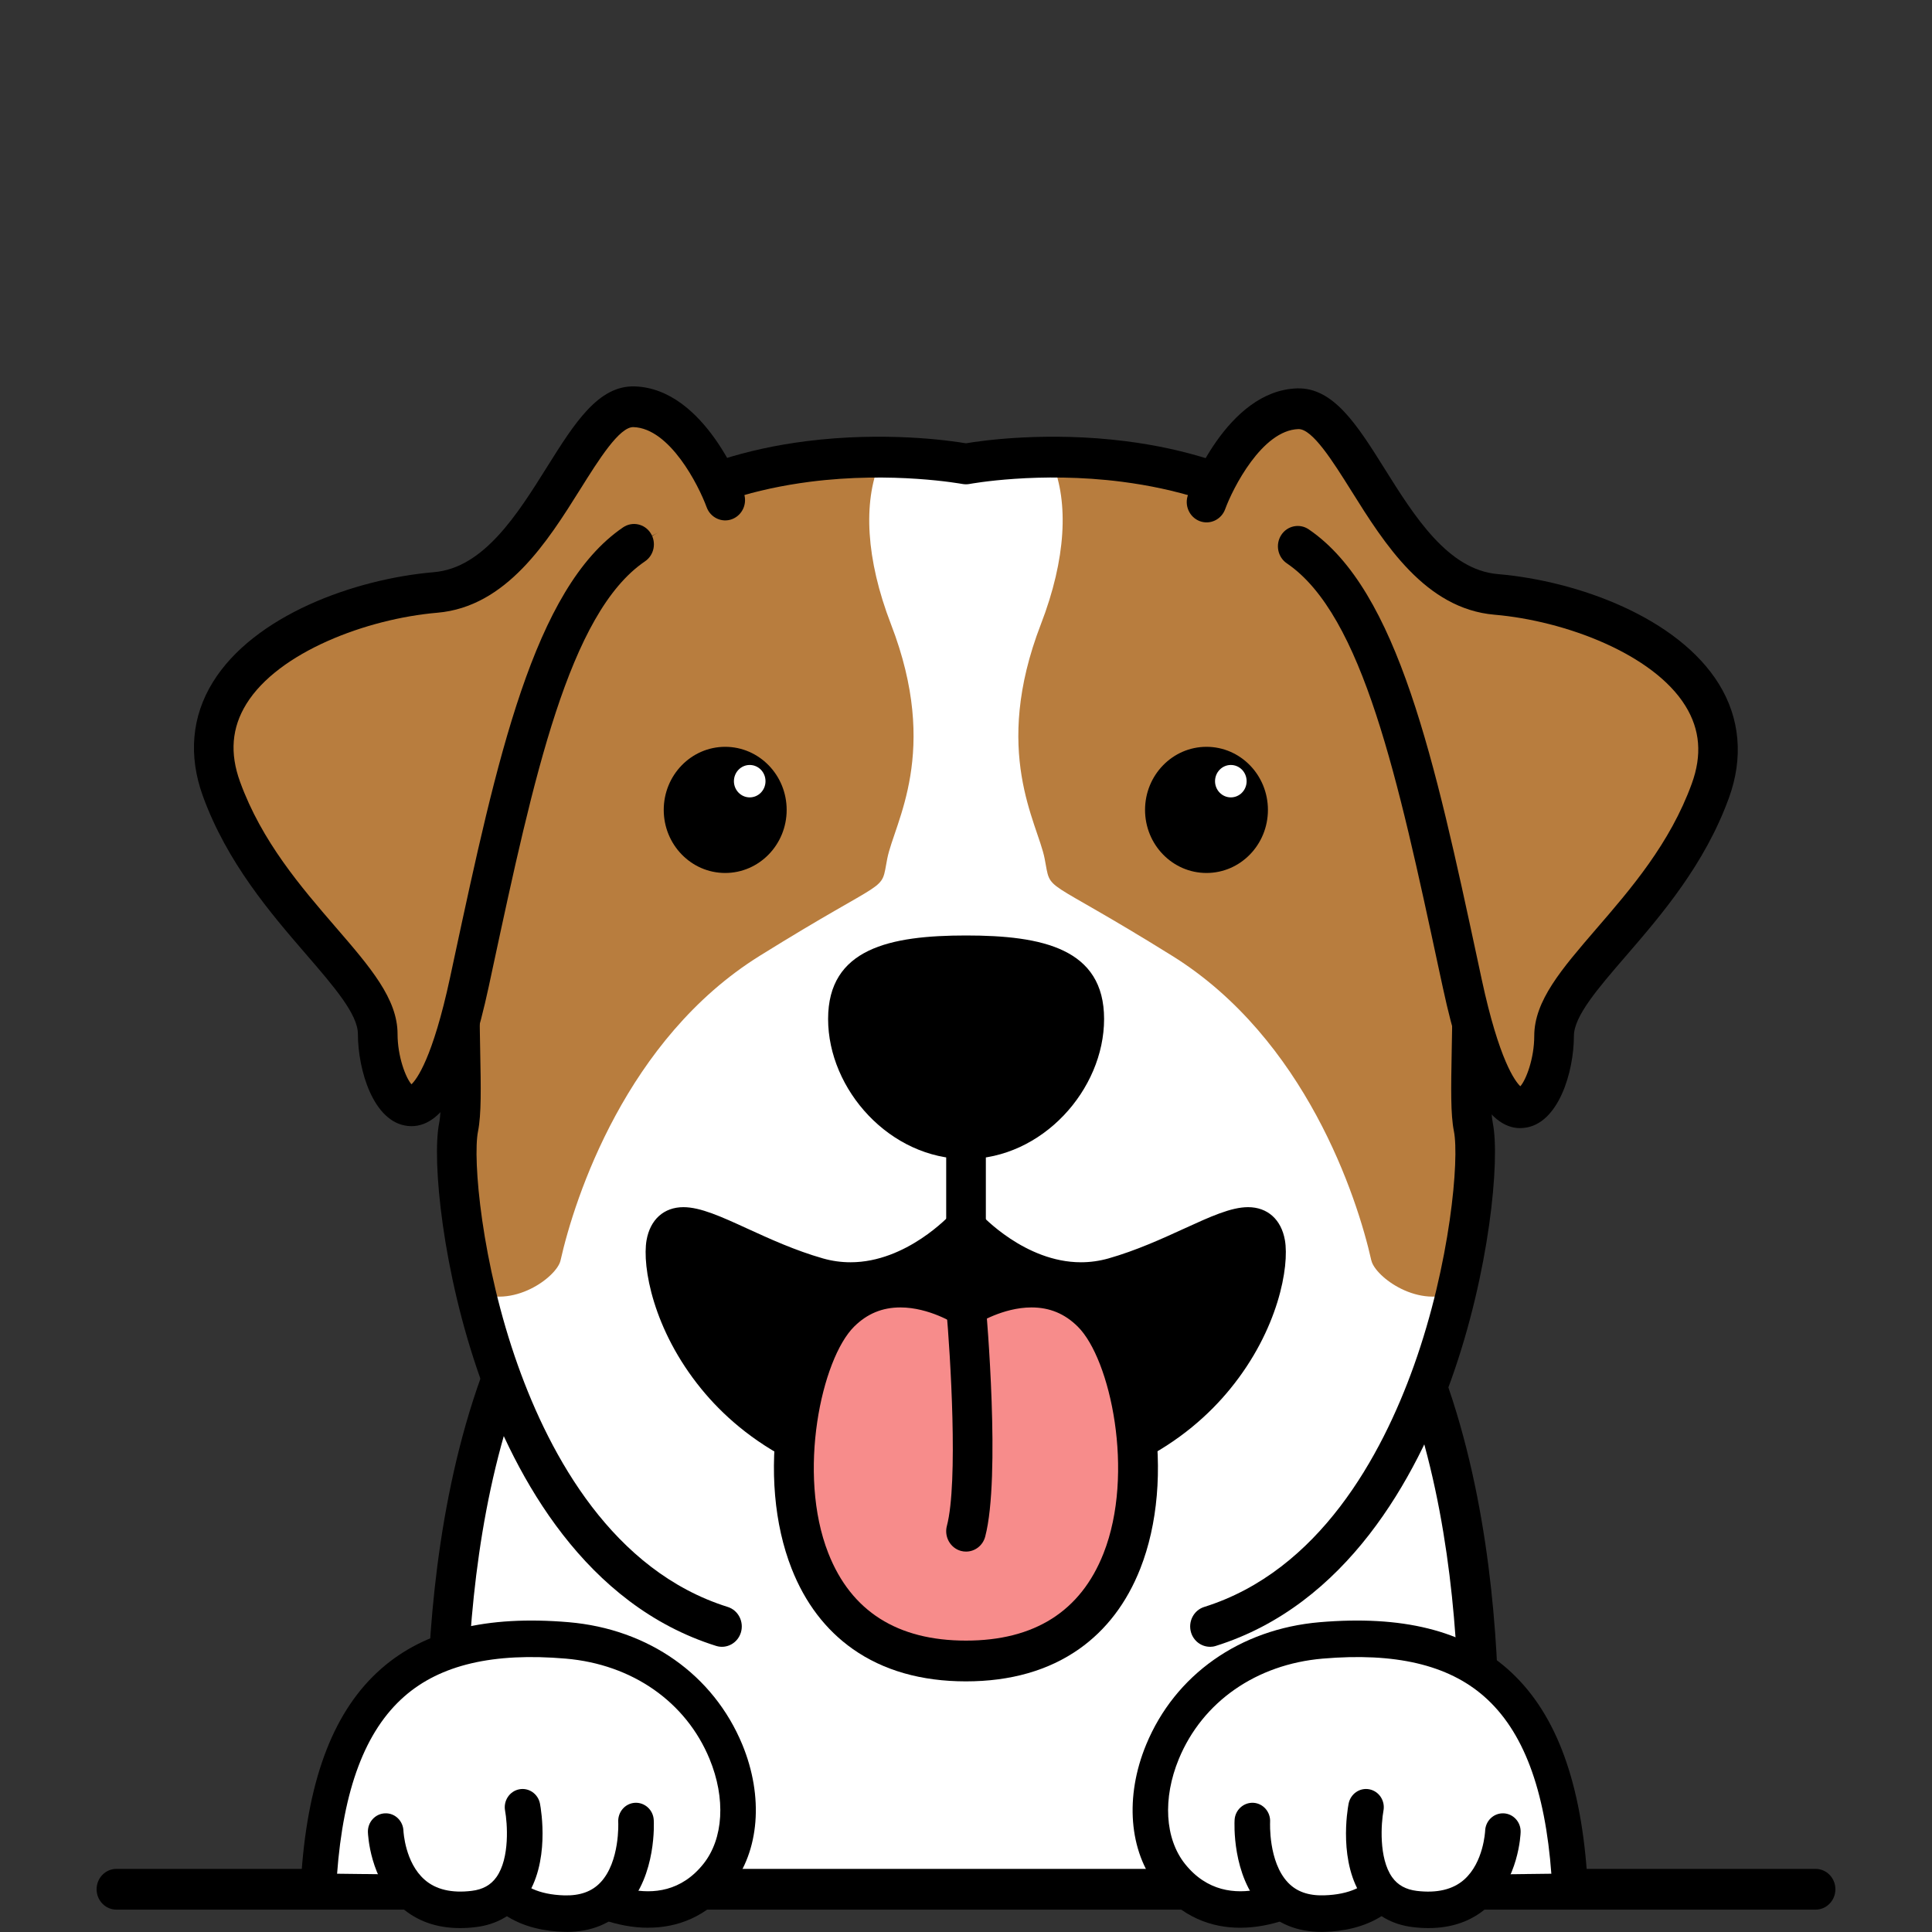 <svg width="40" height="40" viewBox="0 0 40 40" fill="none" xmlns="http://www.w3.org/2000/svg">
<rect x="0" y="0" width="40" height="40" fill="#333333" stroke="none"/>
<path d="M30.442 39.115C30.442 39.115 31.268 32.961 29.352 28.202H19.874H19.995H10.517C8.601 32.961 9.427 39.115 9.427 39.115" fill="white"/>
<path d="M30.443 39.535C30.424 39.535 30.406 39.533 30.386 39.531C30.162 39.499 30.005 39.286 30.035 39.056C30.043 38.996 30.793 33.18 29.075 28.622H10.796C9.077 33.18 9.827 38.996 9.835 39.056C9.866 39.286 9.709 39.499 9.484 39.531C9.259 39.562 9.052 39.401 9.021 39.171C9.012 39.106 8.81 37.575 8.844 35.434C8.874 33.451 9.124 30.559 10.138 28.039C10.202 27.881 10.351 27.778 10.518 27.778H29.353C29.519 27.778 29.669 27.881 29.732 28.039C30.747 30.558 30.996 33.451 31.027 35.434C31.06 37.575 30.858 39.106 30.85 39.171C30.821 39.382 30.645 39.535 30.443 39.535L30.443 39.535Z" fill="black"/>
<path d="M25.052 33.672C29.814 32.179 30.759 24.604 30.504 23.335C30.25 22.067 31.231 16.619 28.542 12.551C25.852 8.484 20 9.603 20 9.603C20 9.603 14.148 8.483 11.457 12.551C8.767 16.619 9.749 22.067 9.495 23.335C9.241 24.604 10.185 32.179 14.947 33.672" fill="#B87D3E"/>
<path d="M28.392 26.097C28.1 24.791 27.028 21.507 24.27 19.79C21.513 18.074 21.774 18.521 21.628 17.776C21.482 17.029 20.528 15.574 21.55 12.925C22.076 11.563 22.123 10.4 21.791 9.59C20.729 9.592 19.999 9.731 19.999 9.731C19.999 9.731 19.269 9.592 18.207 9.59C17.875 10.4 17.922 11.564 18.447 12.925C19.47 15.574 18.516 17.029 18.37 17.776C18.224 18.522 18.485 18.074 15.728 19.79C12.97 21.507 11.898 24.791 11.605 26.097C11.53 26.434 10.612 27.124 9.812 26.725C10.422 29.412 11.906 32.846 14.947 33.799H25.052C28.092 32.846 29.577 29.413 30.186 26.725C29.387 27.124 28.469 26.434 28.393 26.097H28.392Z" fill="white"/>
<path d="M25.052 34.095C24.876 34.095 24.713 33.978 24.659 33.797C24.593 33.574 24.715 33.338 24.932 33.27C27.312 32.524 28.606 30.142 29.273 28.276C30.031 26.155 30.215 23.989 30.102 23.423C30.031 23.071 30.042 22.522 30.056 21.763C30.099 19.52 30.17 15.767 28.201 12.79C27.159 11.214 25.487 10.267 23.233 9.975C21.515 9.753 20.089 10.017 20.074 10.02C20.024 10.029 19.974 10.029 19.924 10.02C19.91 10.018 18.484 9.754 16.765 9.975C14.511 10.267 12.84 11.214 11.797 12.79C9.829 15.767 9.9 19.52 9.942 21.763C9.957 22.522 9.967 23.071 9.897 23.423C9.783 23.989 9.967 26.155 10.725 28.276C11.392 30.143 12.686 32.524 15.067 33.27C15.284 33.338 15.406 33.574 15.34 33.797C15.274 34.019 15.044 34.145 14.827 34.077C12.124 33.229 10.685 30.612 9.954 28.566C9.159 26.341 8.94 24.011 9.092 23.252C9.144 22.992 9.134 22.43 9.121 21.779C9.077 19.436 9.002 15.515 11.118 12.316C12.286 10.55 14.212 9.45 16.686 9.135C18.318 8.928 19.669 9.122 19.999 9.178C20.33 9.122 21.681 8.928 23.312 9.135C25.787 9.45 27.713 10.55 28.881 12.316C30.997 15.515 30.922 19.436 30.878 21.779C30.865 22.43 30.855 22.993 30.907 23.252C31.059 24.012 30.84 26.341 30.045 28.567C29.314 30.613 27.876 33.229 25.172 34.077C25.132 34.09 25.091 34.096 25.052 34.096L25.052 34.095Z" fill="black"/>
<path d="M22.859 21.097C22.859 22.558 21.58 23.996 20.002 23.996C18.424 23.996 17.145 22.558 17.145 21.097C17.145 19.637 18.424 19.368 20.002 19.368C21.58 19.368 22.859 19.637 22.859 21.097Z" fill="black"/>
<path d="M15.014 18.074C15.717 18.074 16.287 17.489 16.287 16.768C16.287 16.047 15.717 15.462 15.014 15.462C14.312 15.462 13.742 16.047 13.742 16.768C13.742 17.489 14.312 18.074 15.014 18.074Z" fill="black"/>
<path d="M15.015 10.355C15.015 10.355 14.327 8.462 13.128 8.424C11.928 8.387 11.201 12.081 9.02 12.268C6.839 12.454 3.677 13.835 4.586 16.335C5.495 18.835 7.821 20.216 7.821 21.41C7.821 22.604 8.821 24.507 9.72 20.328C10.619 16.148 11.361 12.473 13.128 11.272" fill="#B87D3E"/>
<path d="M8.519 23.316C8.492 23.316 8.465 23.314 8.437 23.311C7.728 23.232 7.41 22.15 7.41 21.408C7.41 21 6.912 20.423 6.335 19.755C5.608 18.913 4.703 17.864 4.2 16.481C3.897 15.647 3.968 14.832 4.407 14.123C5.256 12.748 7.319 11.989 8.986 11.846C10.016 11.758 10.712 10.648 11.326 9.668C11.895 8.76 12.387 7.978 13.14 8C14.598 8.046 15.367 10.117 15.399 10.206C15.479 10.424 15.371 10.666 15.158 10.748C14.946 10.829 14.709 10.718 14.63 10.501C14.464 10.048 13.868 8.867 13.115 8.843C12.824 8.835 12.396 9.519 12.017 10.124C11.336 11.21 10.488 12.563 9.054 12.686C7.592 12.811 5.764 13.5 5.101 14.574C4.797 15.066 4.754 15.593 4.97 16.186C5.419 17.422 6.233 18.365 6.95 19.196C7.666 20.025 8.231 20.68 8.231 21.408C8.231 21.877 8.402 22.319 8.519 22.449C8.625 22.349 8.957 21.919 9.319 20.235L9.402 19.847C10.286 15.731 11.05 12.176 12.901 10.918C13.09 10.79 13.345 10.843 13.47 11.037C13.595 11.232 13.544 11.493 13.354 11.622C11.781 12.691 11.05 16.092 10.204 20.029L10.121 20.417C9.913 21.382 9.682 22.108 9.433 22.575C9.171 23.067 8.864 23.316 8.519 23.316Z" fill="black"/>
<path d="M26.198 25.754C26.043 24.858 24.764 25.978 23.058 26.463C21.352 26.948 19.995 25.418 19.995 25.418C19.995 25.418 18.638 26.948 16.932 26.463C15.226 25.978 13.946 24.858 13.791 25.754C13.636 26.65 14.722 30.605 19.995 30.605C25.268 30.605 26.354 26.649 26.198 25.754Z" fill="black"/>
<path d="M19.995 31.024C17 31.024 15.364 29.791 14.52 28.756C13.518 27.529 13.293 26.217 13.386 25.678C13.461 25.249 13.746 24.993 14.149 24.993C14.502 24.993 14.93 25.188 15.471 25.436C15.936 25.649 16.463 25.89 17.041 26.055C17.228 26.108 17.419 26.134 17.61 26.134C18.767 26.134 19.664 25.161 19.691 25.132C19.769 25.045 19.879 24.994 19.995 24.994C20.111 24.994 20.221 25.045 20.299 25.132C20.324 25.161 21.222 26.134 22.38 26.134C22.571 26.134 22.762 26.107 22.948 26.055C23.526 25.89 24.053 25.649 24.519 25.436C25.059 25.189 25.487 24.993 25.84 24.993C26.243 24.993 26.528 25.249 26.603 25.678C26.696 26.217 26.471 27.53 25.469 28.756C24.625 29.791 22.989 31.024 19.995 31.024ZM14.194 25.84C14.154 26.13 14.303 27.178 15.15 28.215C15.882 29.112 17.317 30.181 19.995 30.181C22.673 30.181 24.108 29.112 24.84 28.215C25.687 27.178 25.836 26.131 25.796 25.84C25.6 25.865 25.221 26.039 24.854 26.207C24.386 26.421 23.805 26.687 23.168 26.868C22.91 26.941 22.645 26.978 22.38 26.978C21.738 26.978 21.07 26.757 20.448 26.34C20.271 26.221 20.118 26.101 19.995 25.993C19.872 26.1 19.719 26.221 19.542 26.34C18.92 26.758 18.252 26.978 17.61 26.979C17.345 26.979 17.08 26.941 16.823 26.868C16.186 26.687 15.604 26.421 15.137 26.207C14.769 26.039 14.39 25.866 14.194 25.841V25.84Z" fill="black"/>
<path d="M24.98 10.396C24.98 10.396 25.668 8.503 26.868 8.465C28.067 8.428 28.794 12.122 30.975 12.309C33.156 12.495 36.318 13.876 35.409 16.376C34.501 18.876 32.174 20.257 32.174 21.451C32.174 22.645 31.174 24.548 30.275 20.369C29.376 16.189 28.634 12.514 26.868 11.313" fill="#B87D3E"/>
<path d="M31.476 23.357C31.132 23.357 30.825 23.108 30.562 22.616C30.314 22.15 30.083 21.423 29.875 20.458L29.791 20.07C28.946 16.132 28.215 12.732 26.642 11.663C26.453 11.534 26.401 11.273 26.526 11.078C26.651 10.884 26.906 10.831 27.095 10.959C28.946 12.217 29.71 15.772 30.594 19.888L30.677 20.276C31.039 21.959 31.371 22.39 31.477 22.49C31.594 22.36 31.765 21.917 31.765 21.449C31.765 20.72 32.33 20.066 33.045 19.236C33.763 18.405 34.576 17.463 35.026 16.226C35.242 15.633 35.199 15.106 34.895 14.615C34.231 13.54 32.404 12.852 30.942 12.727C29.508 12.604 28.66 11.252 27.979 10.164C27.6 9.56 27.172 8.875 26.881 8.884C26.127 8.908 25.52 10.118 25.366 10.541C25.287 10.759 25.05 10.87 24.838 10.789C24.625 10.707 24.517 10.465 24.596 10.247C24.628 10.159 25.397 8.087 26.856 8.041C27.608 8.019 28.101 8.801 28.669 9.708C29.283 10.688 29.979 11.798 31.01 11.886C32.677 12.029 34.739 12.788 35.589 14.163C36.026 14.872 36.098 15.687 35.795 16.521C35.292 17.905 34.388 18.953 33.66 19.796C33.084 20.463 32.586 21.04 32.586 21.448C32.586 22.191 32.267 23.272 31.558 23.351C31.531 23.354 31.503 23.356 31.476 23.356L31.476 23.357Z" fill="black"/>
<path d="M22.598 27.165C21.492 26.069 19.998 27.061 19.998 27.061C19.998 27.061 18.504 26.069 17.398 27.165C16.113 28.438 15.405 34.391 19.998 34.391C24.591 34.391 23.884 28.438 22.598 27.165Z" fill="#F78C8B"/>
<path d="M19.999 34.811C19.075 34.811 18.286 34.585 17.656 34.141C17.094 33.745 16.667 33.184 16.389 32.475C16.03 31.563 15.931 30.425 16.111 29.272C16.276 28.22 16.65 27.318 17.113 26.859C17.538 26.439 18.052 26.226 18.642 26.226C19.231 26.226 19.722 26.436 19.999 26.578C20.276 26.436 20.783 26.226 21.356 26.226C21.93 26.226 22.46 26.439 22.884 26.859C23.348 27.318 23.723 28.22 23.886 29.272C24.066 30.426 23.968 31.563 23.609 32.475C23.33 33.184 22.904 33.745 22.342 34.141C21.711 34.585 20.923 34.811 19.998 34.811H19.999ZM18.642 27.069C18.267 27.069 17.954 27.198 17.684 27.466C17.008 28.136 16.499 30.505 17.15 32.159C17.622 33.359 18.58 33.967 19.999 33.967C21.418 33.967 22.376 33.359 22.848 32.159C23.499 30.505 22.991 28.136 22.314 27.466C22.044 27.198 21.732 27.069 21.356 27.069C20.758 27.069 20.228 27.409 20.222 27.413C20.086 27.503 19.912 27.503 19.776 27.413C19.772 27.411 19.242 27.069 18.642 27.069H18.642Z" fill="black"/>
<path d="M20.001 32.124C19.966 32.124 19.93 32.12 19.894 32.11C19.675 32.049 19.545 31.817 19.604 31.593C19.842 30.688 19.676 28.042 19.592 27.098C19.571 26.866 19.738 26.66 19.964 26.64C20.189 26.618 20.39 26.789 20.41 27.021C20.423 27.166 20.722 30.579 20.398 31.812C20.349 32.001 20.183 32.124 20.001 32.124H20.001Z" fill="black"/>
<path d="M20.001 26.259C19.774 26.259 19.59 26.07 19.59 25.837V22.05C19.59 21.817 19.774 21.628 20.001 21.628C20.227 21.628 20.411 21.817 20.411 22.05V25.837C20.411 26.07 20.227 26.259 20.001 26.259Z" fill="black"/>
<path d="M15.522 16.509C15.703 16.509 15.849 16.359 15.849 16.174C15.849 15.988 15.703 15.838 15.522 15.838C15.342 15.838 15.195 15.988 15.195 16.174C15.195 16.359 15.342 16.509 15.522 16.509Z" fill="white"/>
<path d="M24.979 18.074C25.682 18.074 26.251 17.489 26.251 16.768C26.251 16.047 25.682 15.462 24.979 15.462C24.277 15.462 23.707 16.047 23.707 16.768C23.707 17.489 24.277 18.074 24.979 18.074Z" fill="black"/>
<path d="M25.483 16.509C25.664 16.509 25.81 16.359 25.81 16.174C25.81 15.988 25.664 15.838 25.483 15.838C25.303 15.838 25.156 15.988 25.156 16.174C25.156 16.359 25.303 16.509 25.483 16.509Z" fill="white"/>
<path d="M37.589 39.537H2.411C2.184 39.537 2 39.348 2 39.115C2 38.882 2.184 38.693 2.411 38.693H37.589C37.816 38.693 38 38.882 38 39.115C38 39.348 37.816 39.537 37.589 39.537Z" fill="black"/>
<path d="M27.659 38.847L27.145 39.067C27.145 39.067 25.395 40.265 24.251 38.828C23.107 37.39 24.274 34.227 27.355 33.963C30.436 33.7 32.21 34.956 32.49 38.789" fill="white"/>
<path d="M25.676 39.912C25.086 39.912 24.466 39.698 23.963 39.066C23.374 38.326 23.285 37.197 23.73 36.121C24.327 34.675 25.67 33.728 27.322 33.586C29.029 33.441 30.299 33.755 31.204 34.547C32.169 35.393 32.709 36.772 32.855 38.761C32.87 38.969 32.718 39.15 32.516 39.166C32.312 39.181 32.136 39.026 32.121 38.818C31.991 37.039 31.535 35.831 30.726 35.122C29.978 34.467 28.885 34.211 27.383 34.34C26.009 34.458 24.896 35.234 24.407 36.416C24.069 37.234 24.118 38.066 24.533 38.589C25.449 39.739 26.879 38.793 26.939 38.752C26.959 38.739 26.98 38.728 27.001 38.718L27.514 38.499C27.702 38.419 27.917 38.51 27.996 38.702C28.074 38.895 27.985 39.116 27.798 39.196L27.316 39.403C26.94 39.652 26.326 39.912 25.676 39.912L25.676 39.912Z" fill="black"/>
<path d="M25.932 37.702C25.932 37.702 25.815 39.667 27.425 39.619C29.036 39.571 29.06 38.253 29.083 38.038" fill="white"/>
<path d="M27.364 39.998C26.86 39.998 26.447 39.83 26.134 39.499C25.501 38.827 25.558 37.726 25.561 37.679C25.573 37.471 25.749 37.314 25.951 37.325C26.153 37.337 26.308 37.516 26.296 37.724C26.296 37.732 26.257 38.545 26.665 38.975C26.844 39.164 27.088 39.25 27.412 39.241C28.486 39.209 28.666 38.545 28.709 38.048C28.71 38.027 28.712 38.01 28.714 37.996C28.736 37.789 28.918 37.639 29.12 37.663C29.322 37.686 29.468 37.873 29.445 38.08C29.444 38.089 29.443 38.1 29.442 38.114C29.306 39.704 28.125 39.976 27.433 39.997C27.41 39.998 27.387 39.998 27.364 39.998Z" fill="black"/>
<path d="M31.116 37.92C31.116 37.92 31.062 39.739 29.291 39.523C27.915 39.356 28.283 37.417 28.283 37.417" fill="white"/>
<path d="M29.574 39.919C29.468 39.919 29.359 39.912 29.246 39.898C28.816 39.846 28.464 39.642 28.227 39.309C27.706 38.576 27.897 37.469 27.921 37.345C27.96 37.14 28.153 37.006 28.352 37.046C28.552 37.086 28.682 37.284 28.643 37.489C28.597 37.737 28.54 38.469 28.823 38.866C28.939 39.029 29.106 39.121 29.334 39.149C29.751 39.199 30.081 39.121 30.314 38.915C30.717 38.558 30.747 37.916 30.748 37.909C30.754 37.704 30.917 37.543 31.115 37.543C31.119 37.543 31.123 37.543 31.127 37.543C31.33 37.549 31.49 37.723 31.483 37.932C31.482 37.972 31.447 38.91 30.794 39.487C30.469 39.775 30.06 39.919 29.574 39.919L29.574 39.919Z" fill="black"/>
<path d="M11.445 38.847L11.958 39.067C11.958 39.067 13.709 40.265 14.853 38.828C15.996 37.39 14.829 34.227 11.748 33.963C8.667 33.7 6.893 34.956 6.613 38.789" fill="white"/>
<path d="M13.421 39.912C12.771 39.912 12.158 39.651 11.782 39.402L11.3 39.196C11.112 39.116 11.023 38.894 11.102 38.702C11.18 38.509 11.396 38.418 11.583 38.498L12.097 38.718C12.119 38.727 12.139 38.739 12.159 38.753C12.219 38.793 13.649 39.739 14.564 38.589C14.98 38.066 15.028 37.234 14.69 36.416C14.202 35.234 13.089 34.458 11.714 34.34C10.213 34.211 9.119 34.467 8.372 35.122C7.563 35.831 7.107 37.04 6.977 38.818C6.962 39.026 6.785 39.182 6.583 39.166C6.38 39.15 6.228 38.969 6.243 38.761C6.389 36.771 6.929 35.393 7.895 34.547C8.799 33.755 10.069 33.441 11.776 33.586C13.428 33.728 14.771 34.675 15.369 36.12C15.813 37.197 15.724 38.325 15.135 39.066C14.633 39.697 14.012 39.911 13.422 39.911L13.421 39.912Z" fill="black"/>
<path d="M13.171 37.702C13.171 37.702 13.287 39.667 11.677 39.619C10.066 39.571 10.043 38.253 10.02 38.038" fill="white"/>
<path d="M11.732 39.997C11.709 39.997 11.686 39.997 11.663 39.996C10.971 39.976 9.789 39.704 9.654 38.113C9.652 38.099 9.652 38.088 9.651 38.079C9.628 37.871 9.774 37.685 9.976 37.662C10.178 37.639 10.36 37.788 10.382 37.996C10.384 38.009 10.385 38.027 10.387 38.047C10.43 38.544 10.61 39.209 11.684 39.242C12.009 39.25 12.254 39.163 12.433 38.973C12.837 38.545 12.801 37.733 12.8 37.725C12.788 37.517 12.942 37.337 13.145 37.325C13.347 37.313 13.523 37.471 13.535 37.679C13.538 37.725 13.595 38.827 12.962 39.499C12.649 39.83 12.236 39.998 11.733 39.998L11.732 39.997Z" fill="black"/>
<path d="M7.988 37.92C7.988 37.92 8.043 39.739 9.814 39.523C11.19 39.356 10.822 37.417 10.822 37.417" fill="white"/>
<path d="M9.527 39.919C9.042 39.919 8.632 39.775 8.307 39.487C7.654 38.91 7.619 37.972 7.617 37.932C7.611 37.723 7.771 37.549 7.974 37.543C8.177 37.535 8.346 37.7 8.353 37.907C8.354 37.922 8.386 38.563 8.791 38.917C9.023 39.121 9.352 39.199 9.767 39.148C9.995 39.12 10.161 39.028 10.277 38.865C10.561 38.468 10.503 37.737 10.457 37.488C10.419 37.283 10.55 37.085 10.749 37.046C10.948 37.006 11.141 37.14 11.18 37.344C11.203 37.468 11.394 38.575 10.873 39.309C10.637 39.642 10.284 39.846 9.854 39.898C9.741 39.912 9.632 39.919 9.526 39.919L9.527 39.919Z" fill="black"/>
</svg>
